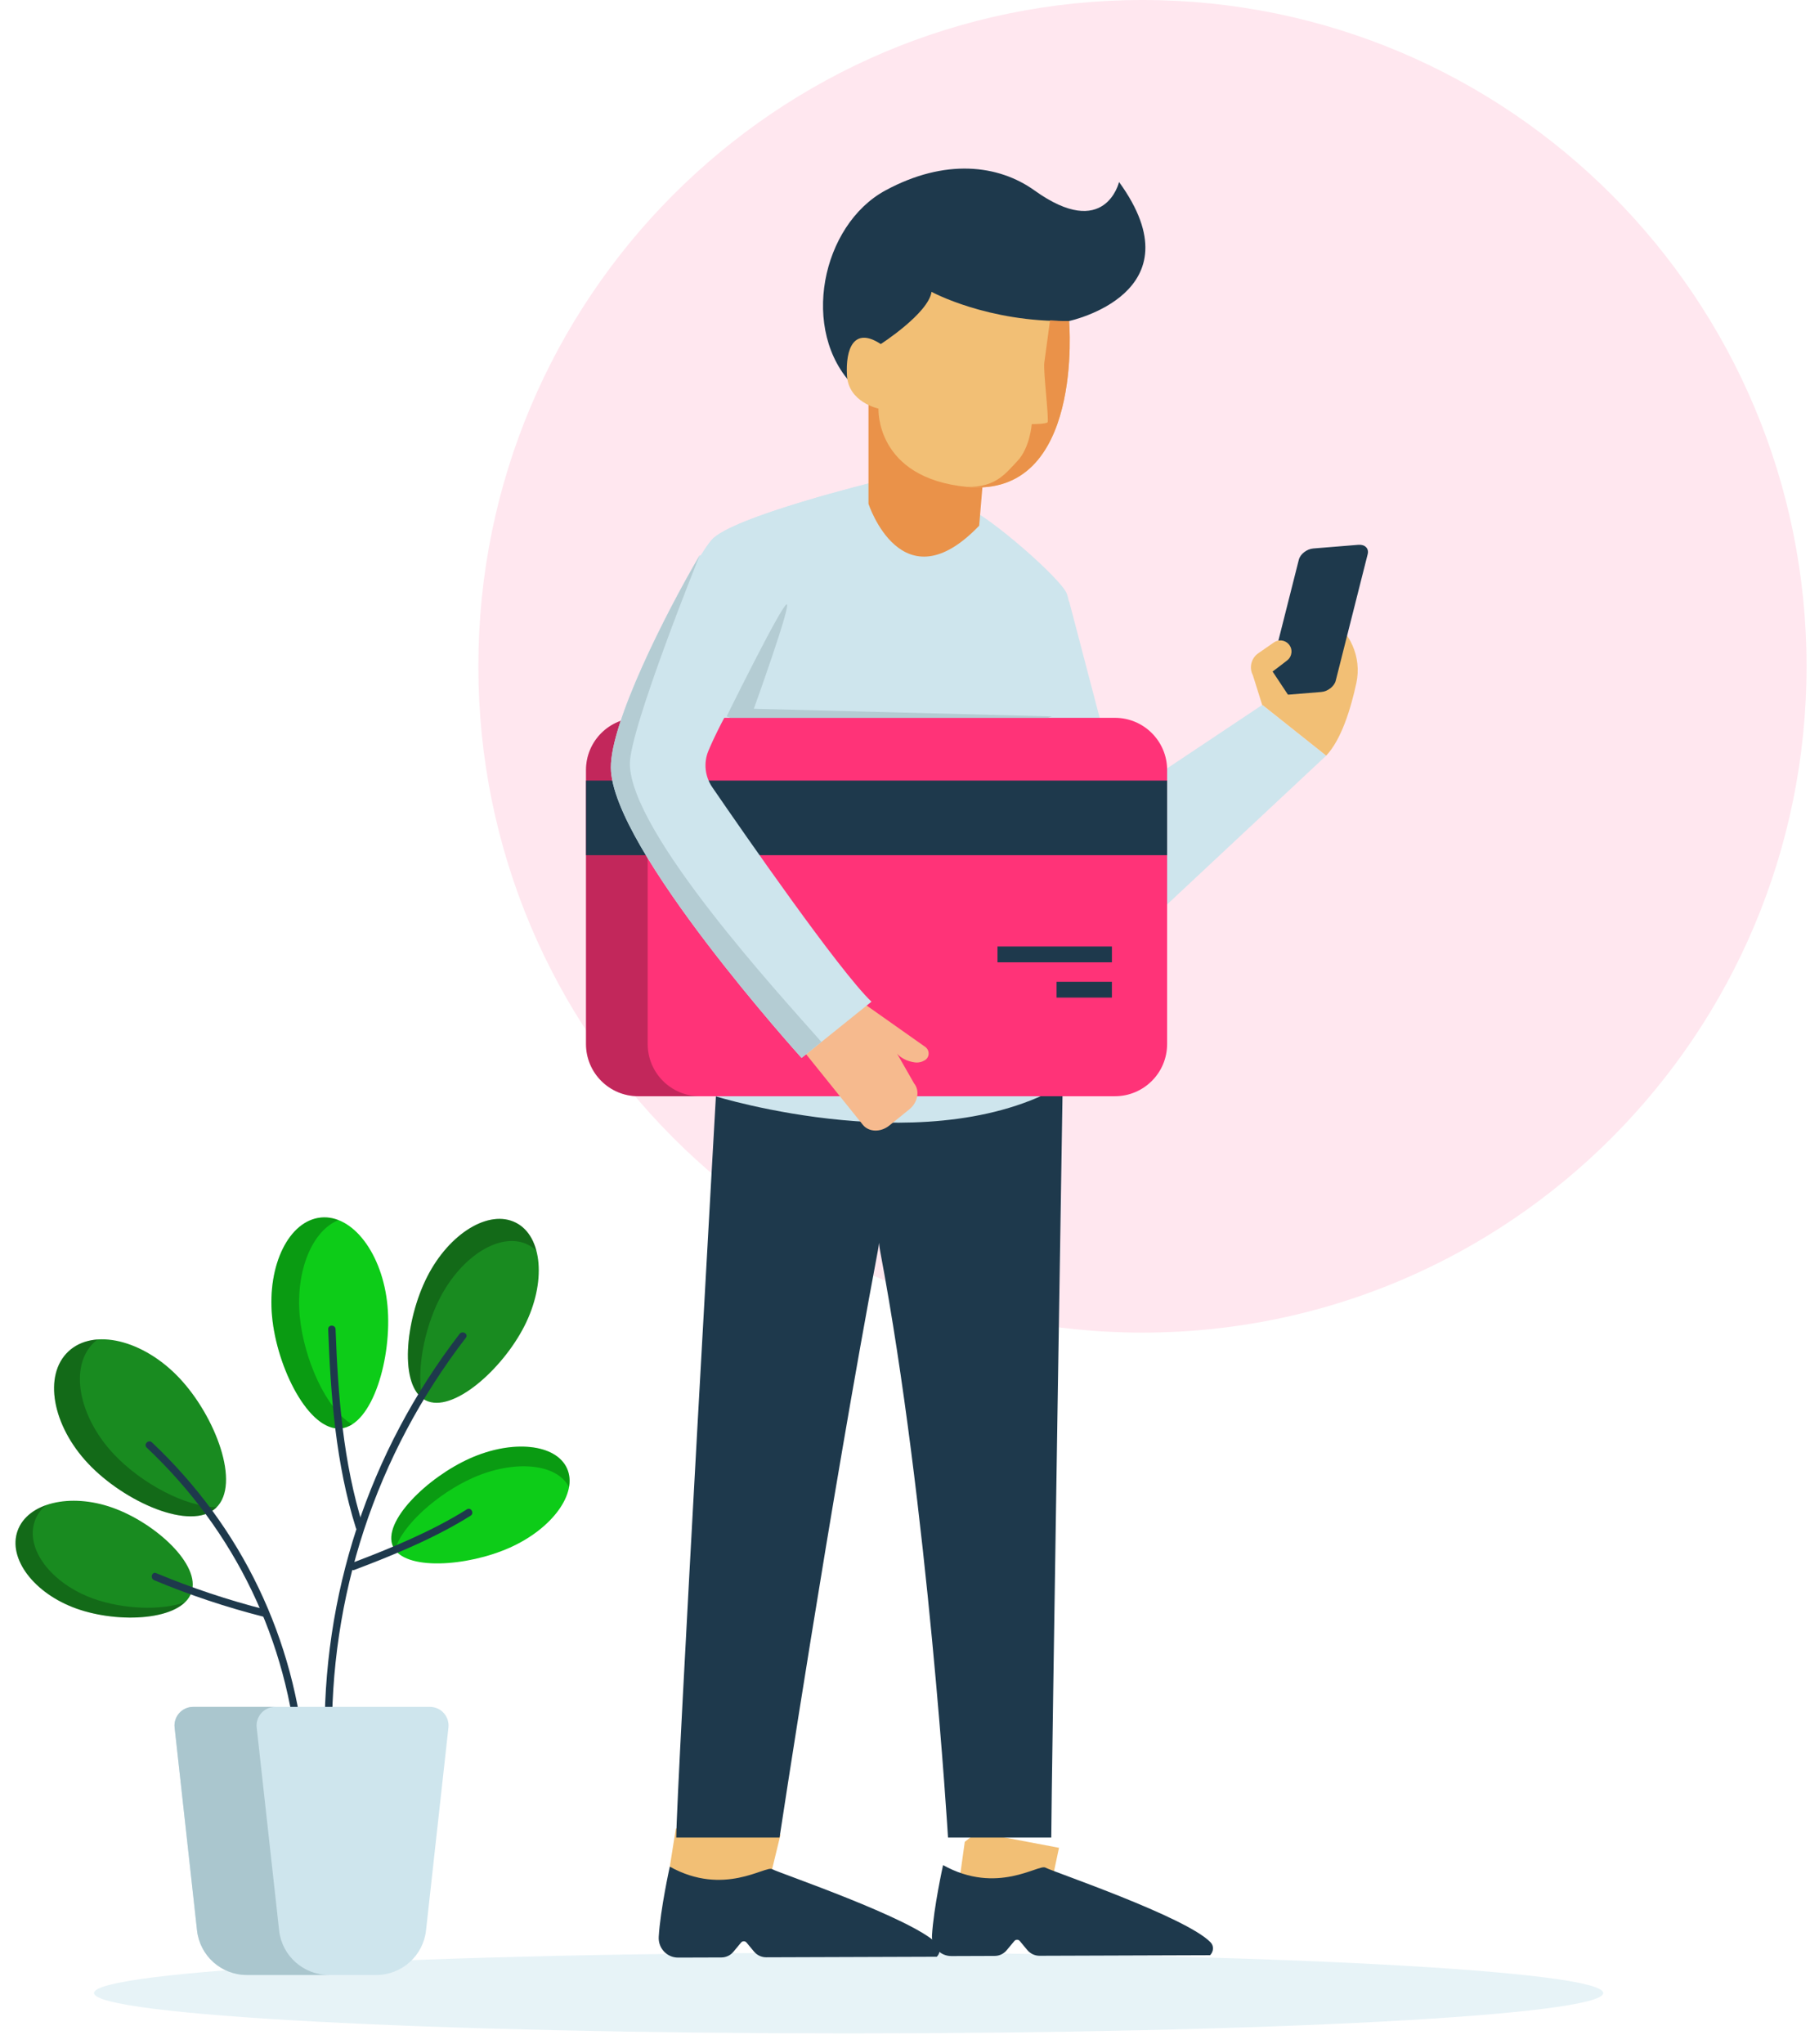 <svg width="146" height="100%" viewBox="0 0 146 164" fill="none" xmlns="http://www.w3.org/2000/svg">
<g id="Group 64">
<g id="Group 7">
<g id="Group 3">
<path id="Oval" opacity="0.12" fill-rule="evenodd" clip-rule="evenodd" d="M91.697 106.914C62.259 106.914 38.394 82.98 38.394 53.457C38.394 23.933 62.259 0 91.697 0C121.135 0 145 23.933 145 53.457C145 82.98 121.135 106.914 91.697 106.914Z" fill="#FF3378"/>
</g>
<g id="Group 6">
<path id="Fill 4" opacity="0.488" fill-rule="evenodd" clip-rule="evenodd" d="M7.547 159.899C7.547 158.112 34.664 156.662 68.114 156.662C101.565 156.662 128.681 158.112 128.681 159.899C128.681 161.686 101.565 163.136 68.114 163.136C34.664 163.136 7.547 161.686 7.547 159.899Z" fill="#CEE5ED"/>
</g>
</g>
<path id="Fill 8" fill-rule="evenodd" clip-rule="evenodd" d="M77.436 147.768L77 150.906L79.054 154L84.391 151.112L85 148.246L78.414 147L77.436 147.768Z" fill="#F2BF75"/>
<g id="Group 63">
<path id="Fill 9" fill-rule="evenodd" clip-rule="evenodd" d="M80.797 156.468L81.416 155.724C81.529 155.588 81.739 155.588 81.852 155.724L82.453 156.448C82.696 156.74 83.057 156.909 83.438 156.909L97.126 156.863C97.39 156.6 97.466 156.143 97.164 155.83C95.186 153.78 84.439 150.137 83.906 149.836C83.372 149.534 80.035 152.051 75.694 149.635C75.694 149.635 74.939 153.047 74.806 155.263C74.752 156.168 75.456 156.935 76.364 156.932L79.838 156.92C80.209 156.919 80.56 156.754 80.797 156.468Z" fill="#1E394C"/>
<path id="Fill 11" fill-rule="evenodd" clip-rule="evenodd" d="M54.244 146.717L53.761 149.759L56.043 152.758L61.973 149.959L62.648 147.18L55.332 145.972L54.244 146.717Z" fill="#F2BF75"/>
<path id="Fill 13" fill-rule="evenodd" clip-rule="evenodd" d="M58.864 156.591L59.483 155.847C59.596 155.711 59.805 155.711 59.918 155.848L60.52 156.572C60.762 156.864 61.123 157.033 61.504 157.032L75.192 156.986C75.457 156.723 75.532 156.266 75.23 155.953C73.252 153.903 62.505 150.26 61.972 149.959C61.438 149.657 58.102 152.174 53.76 149.759C53.76 149.759 53.005 153.17 52.872 155.386C52.818 156.291 53.522 157.058 54.43 157.055L57.904 157.044C58.275 157.042 58.626 156.877 58.864 156.591Z" fill="#1E394C"/>
<path id="Fill 15" fill-rule="evenodd" clip-rule="evenodd" d="M85.809 48.229L89.975 64.114L101.316 56.554L106.447 60.623L91.64 74.466L80.991 64.599L85.809 48.229Z" fill="#CEE5ED"/>
<path id="Fill 17" fill-rule="evenodd" clip-rule="evenodd" d="M101.333 56.559L104.633 50.054C104.994 49.36 105.864 49.111 106.538 49.509C108.368 50.593 109.313 52.72 108.867 54.797C108.418 56.875 107.663 59.331 106.447 60.623L101.333 56.559Z" fill="#F2BF75"/>
<path id="Fill 19" fill-rule="evenodd" clip-rule="evenodd" d="M105.412 44.003L109.031 43.709C109.555 43.666 109.891 44.003 109.776 44.458L107.21 54.613C107.095 55.068 106.571 55.475 106.046 55.517L102.427 55.812C101.584 55.88 101.098 57.373 101.682 55.062L104.248 44.907C104.363 44.453 104.887 44.046 105.412 44.003Z" fill="#1E394C"/>
<path id="Fill 21" fill-rule="evenodd" clip-rule="evenodd" d="M101.318 56.585L100.56 54.173C100.24 53.56 100.427 52.804 100.995 52.41L102.252 51.538C102.628 51.278 103.139 51.341 103.439 51.685C103.779 52.073 103.721 52.666 103.313 52.983L102.734 53.43L102.144 53.876L103.545 55.989L101.318 56.585Z" fill="#F2BF75"/>
<path id="Fill 23" fill-rule="evenodd" clip-rule="evenodd" d="M54.28 147.425C54.28 143.875 57.64 84.798 57.64 84.798C57.64 84.798 65.977 76.693 70.513 77.552C75.049 76.693 85.363 82.702 85.363 82.702C85.363 82.702 84.38 143.875 84.38 147.425H76.091C76.091 147.425 74.487 120.787 70.657 100.445C70.486 99.536 70.629 99.446 70.458 100.356C66.627 120.697 62.57 147.425 62.57 147.425H54.28Z" fill="#1E394C"/>
<path id="Fill 25" fill-rule="evenodd" clip-rule="evenodd" d="M70.325 38.632C70.325 38.632 58.727 41.467 57.122 43.316C55.518 45.164 49.487 56.687 49.596 60.569C49.722 65.113 57.522 74.814 57.369 74.247V87.936C57.369 87.936 75.136 93.482 85.872 86.703C85.872 86.703 87.102 51.547 85.625 47.628C85.171 46.425 79.332 41.343 77.605 40.728C75.877 40.111 70.325 38.632 70.325 38.632Z" fill="#CEE5ED"/>
<path id="Fill 27" fill-rule="evenodd" clip-rule="evenodd" d="M49.597 60.568C49.708 64.62 55.926 72.776 57.159 74.089C57.163 74.092 57.163 74.092 57.168 74.096C57.3 74.195 57.37 74.248 57.37 74.248L61.287 77.76L66.007 73.508C66.007 73.508 57.308 67.316 58.511 59.366C59.358 53.773 65.174 43.747 65.174 43.747C67.172 42.62 69.13 40.571 70.645 38.718C70.441 38.663 70.327 38.634 70.327 38.634C70.327 38.634 58.725 41.465 57.123 43.314C55.52 45.162 49.49 56.687 49.597 60.568Z" fill="#CEE5ED"/>
<path id="Fill 29" fill-rule="evenodd" clip-rule="evenodd" d="M89.487 57.59C91.802 57.59 93.677 59.463 93.677 61.773V83.764C93.677 86.076 91.802 87.949 89.487 87.949H51.224C48.91 87.949 47.035 86.076 47.035 83.764V61.773C47.035 59.463 48.91 57.59 51.224 57.59H89.487Z" fill="#FF3378"/>
<path id="Fill 31" opacity="0.24" fill-rule="evenodd" clip-rule="evenodd" d="M56.174 57.59C53.861 57.59 51.986 59.463 51.986 61.773V83.764C51.986 86.076 53.861 87.949 56.174 87.949H51.224C48.91 87.949 47.035 86.076 47.035 83.764V61.773C47.035 59.463 48.91 57.59 51.224 57.59H56.174Z" fill="black"/>
<path id="Fill 33" fill-rule="evenodd" clip-rule="evenodd" d="M93.677 68.611H47.036V62.626H93.677V68.611Z" fill="#1E394C"/>
<path id="Fill 35" fill-rule="evenodd" clip-rule="evenodd" d="M89.247 77.205H80.062V75.936H89.247V77.205Z" fill="#1E394C"/>
<path id="Fill 36" fill-rule="evenodd" clip-rule="evenodd" d="M89.246 80.035H84.805V78.767H89.246V80.035Z" fill="#1E394C"/>
<path id="Fill 37" fill-rule="evenodd" clip-rule="evenodd" d="M69.708 32.194V40.419C69.708 40.419 72.392 48.645 78.592 42.176L79.147 35.613L69.708 32.194Z" fill="#EA9249"/>
<path id="Fill 38" fill-rule="evenodd" clip-rule="evenodd" d="M85.81 25.754C85.81 25.754 96.298 23.536 89.82 14.601C89.82 14.601 88.71 19.346 83.034 15.28C80.141 13.207 75.851 12.688 71.065 15.28C65.944 18.052 64.156 26.556 68.536 30.992L77.111 29.267L85.81 25.754Z" fill="#1E394C"/>
<path id="Fill 39" fill-rule="evenodd" clip-rule="evenodd" d="M85.81 25.754C85.81 25.754 87.044 39.988 77.605 39.064C70.232 38.342 70.51 32.779 70.51 32.779C70.51 32.779 68.104 32.286 67.981 30.13C67.857 27.973 68.536 26.185 70.695 27.603C70.695 27.603 74.52 25.139 74.768 23.413C74.768 23.413 79.271 25.878 85.81 25.754Z" fill="#F2BF75"/>
<path id="Fill 40" fill-rule="evenodd" clip-rule="evenodd" d="M73.368 86.919C73.844 87.505 73.678 88.441 72.981 89.005L71.381 90.3C70.684 90.863 69.734 90.831 69.258 90.245L64.233 83.997L69.039 80.305L74.264 83.992C74.63 84.254 74.628 84.809 74.249 85.049C74.026 85.191 73.738 85.284 73.383 85.229C72.396 85.074 71.996 84.521 71.996 84.521L73.368 86.919Z" fill="#F6BA8E"/>
<path id="Fill 41" fill-rule="evenodd" clip-rule="evenodd" d="M69.947 80.365L64.336 84.876C64.336 84.876 49.094 68.034 49.032 61.597C48.996 57.976 53.399 49.257 56.158 44.554H66.036C66.036 44.554 58.988 55.148 56.862 60.23C56.458 61.196 56.578 62.298 57.171 63.161C59.744 66.908 67.345 77.867 69.947 80.365Z" fill="#CEE5ED"/>
<path id="Fill 42" fill-rule="evenodd" clip-rule="evenodd" d="M56.158 44.554C56.158 44.554 50.529 58.495 50.556 61.291C50.61 66.835 62.789 80.018 65.93 83.595L64.337 84.876C64.337 84.876 49.094 68.034 49.032 61.597C48.997 57.976 53.4 49.257 56.158 44.554Z" fill="#B4CCD3"/>
<path id="Fill 43" fill-rule="evenodd" clip-rule="evenodd" d="M58.321 57.476L58.632 57.587H84.094L84.442 57.476L60.506 56.863C60.506 56.863 63.614 48.246 63.127 48.489C62.631 48.741 58.321 57.476 58.321 57.476Z" fill="#B4CCD3"/>
<path id="Fill 44" fill-rule="evenodd" clip-rule="evenodd" d="M81.661 36.988C82.668 35.926 82.811 34.03 82.811 34.03C82.811 34.03 83.933 34.03 84.077 33.887C84.22 33.743 83.732 29.809 83.818 29.119C83.879 28.634 84.135 26.736 84.278 25.702C84.921 25.741 85.118 25.767 85.81 25.754C85.81 25.754 87.044 39.988 77.605 39.064C79.903 39.1 80.655 38.051 81.661 36.988Z" fill="#EA9249"/>
<path id="Fill 46" fill-rule="evenodd" clip-rule="evenodd" d="M7.087 117.43C4.186 114.36 3.468 110.331 5.485 108.43C7.5 106.53 11.487 107.477 14.388 110.548C17.289 113.618 19.355 119.074 17.339 120.974C15.323 122.875 9.988 120.5 7.087 117.43Z" fill="#198B20"/>
<path id="Fill 47" fill-rule="evenodd" clip-rule="evenodd" d="M5.484 108.43C6.11 107.84 6.925 107.526 7.84 107.463C7.743 107.536 7.647 107.607 7.557 107.69C5.541 109.591 6.259 113.621 9.16 116.69C11.343 119 14.902 120.915 17.389 120.913C17.372 120.932 17.358 120.956 17.339 120.974C15.322 122.875 9.988 120.5 7.086 117.43C4.186 114.36 3.468 110.331 5.484 108.43Z" fill="black" fill-opacity="0.24"/>
<path id="Fill 48" fill-rule="evenodd" clip-rule="evenodd" d="M21.837 105.611C21.448 101.47 23.208 97.919 25.767 97.68C28.325 97.44 30.712 100.604 31.1 104.745C31.488 108.886 29.909 114.362 27.351 114.601C24.793 114.84 22.224 109.752 21.837 105.611Z" fill="#0DCC18"/>
<path id="Fill 49" fill-rule="evenodd" clip-rule="evenodd" d="M25.766 97.68C26.244 97.635 26.715 97.709 27.168 97.886C25.07 98.725 23.717 101.932 24.062 105.611C24.383 109.04 26.201 113.11 28.269 114.275C27.979 114.458 27.673 114.571 27.352 114.601C24.793 114.84 22.224 109.752 21.836 105.611C21.449 101.47 23.208 97.919 25.766 97.68Z" fill="black" fill-opacity="0.24"/>
<path id="Fill 50" fill-rule="evenodd" clip-rule="evenodd" d="M34.289 102.429C36.064 98.942 39.249 97 41.402 98.094C43.557 99.186 43.866 102.9 42.091 106.388C40.318 109.876 36.308 113.438 34.155 112.345C32 111.252 32.515 105.917 34.289 102.429Z" fill="#198B20"/>
<path id="Fill 51" fill-rule="evenodd" clip-rule="evenodd" d="M34.29 102.429C36.065 98.942 39.249 97 41.402 98.094C42.228 98.512 42.78 99.316 43.05 100.342C42.853 100.155 42.635 99.992 42.391 99.868C40.236 98.775 37.051 100.716 35.277 104.204C34.032 106.653 33.411 110.006 33.894 112.169C32.054 110.78 32.593 105.765 34.29 102.429Z" fill="black" fill-opacity="0.24"/>
<path id="Fill 52" fill-rule="evenodd" clip-rule="evenodd" d="M37.716 117.006C41.136 115.476 44.626 115.839 45.513 117.815C46.399 119.792 44.345 122.634 40.925 124.163C37.506 125.693 32.426 126.042 31.54 124.065C30.653 122.089 34.296 118.536 37.716 117.006Z" fill="#0DCC18"/>
<path id="Fill 53" fill-rule="evenodd" clip-rule="evenodd" d="M37.717 117.006C41.136 115.476 44.626 115.838 45.513 117.815C45.719 118.276 45.76 118.786 45.667 119.315C44.722 117.41 41.286 117.075 37.913 118.584C35.162 119.815 32.269 122.355 31.706 124.331C31.644 124.246 31.583 124.161 31.541 124.065C30.654 122.088 34.296 118.536 37.717 117.006Z" fill="black" fill-opacity="0.24"/>
<path id="Fill 54" fill-rule="evenodd" clip-rule="evenodd" d="M6.15 129.06C2.736 127.846 0.615 125.049 1.413 122.813C2.211 120.576 5.624 119.748 9.038 120.962C12.453 122.177 16.16 125.538 15.362 127.774C14.565 130.01 9.563 130.274 6.15 129.06Z" fill="#198B20"/>
<path id="Fill 55" fill-rule="evenodd" clip-rule="evenodd" d="M1.412 122.812C1.755 121.854 2.58 121.155 3.678 120.764C3.277 121.113 2.97 121.532 2.795 122.024C1.998 124.26 4.118 127.057 7.531 128.271C9.841 129.093 12.873 129.235 14.843 128.551C13.278 130.052 9.117 130.116 6.149 129.06C2.736 127.846 0.616 125.048 1.412 122.812Z" fill="black" fill-opacity="0.24"/>
<path id="Fill 56" fill-rule="evenodd" clip-rule="evenodd" d="M23.908 141.35C23.118 131.642 18.867 122.826 11.775 116.139C11.498 115.877 11.918 115.459 12.195 115.721C19.401 122.517 23.698 131.484 24.502 141.35C24.532 141.729 23.94 141.727 23.908 141.35Z" fill="#1E394C"/>
<path id="Fill 57" fill-rule="evenodd" clip-rule="evenodd" d="M26.064 139.969C25.821 128.002 29.583 116.521 36.882 107.024C37.11 106.726 37.624 107.02 37.393 107.322C30.155 116.741 26.415 128.097 26.656 139.969C26.664 140.349 26.072 140.349 26.064 139.969Z" fill="#1E394C"/>
<path id="Fill 58" fill-rule="evenodd" clip-rule="evenodd" d="M28.567 122.593C26.953 117.454 26.539 111.996 26.342 106.641C26.328 106.26 26.92 106.26 26.934 106.641C27.13 111.949 27.539 117.344 29.139 122.436C29.253 122.8 28.681 122.955 28.567 122.593Z" fill="#1E394C"/>
<path id="Fill 59" fill-rule="evenodd" clip-rule="evenodd" d="M37.772 121.603C34.922 123.392 31.596 124.758 28.452 125.949C28.095 126.083 27.94 125.512 28.295 125.377C31.385 124.208 34.668 122.853 37.473 121.092C37.797 120.889 38.095 121.401 37.772 121.603Z" fill="#1E394C"/>
<path id="Fill 60" fill-rule="evenodd" clip-rule="evenodd" d="M12.537 126.211C15.391 127.4 18.308 128.374 21.305 129.136C21.674 129.23 21.517 129.8 21.146 129.707C18.151 128.944 15.233 127.971 12.379 126.78C12.033 126.636 12.185 126.064 12.537 126.211Z" fill="#1E394C"/>
<path id="Fill 61" fill-rule="evenodd" clip-rule="evenodd" d="M35.993 138.6L34.194 154.875C33.969 156.909 32.247 158.449 30.198 158.449H19.811C17.762 158.449 16.04 156.909 15.815 154.875L14.016 138.6C13.918 137.714 14.612 136.94 15.504 136.94H34.505C35.398 136.94 36.091 137.714 35.993 138.6Z" fill="#CEE5ED"/>
<path id="Fill 62" fill-rule="evenodd" clip-rule="evenodd" d="M15.504 136.941H22.092C21.199 136.941 20.505 137.714 20.603 138.6L22.403 154.875C22.628 156.909 24.349 158.449 26.399 158.449H19.811C17.761 158.449 16.04 156.909 15.815 154.875L14.016 138.6C13.917 137.714 14.611 136.941 15.504 136.941Z" fill="#AAC6CE"/>
</g>
</g>
</svg>
